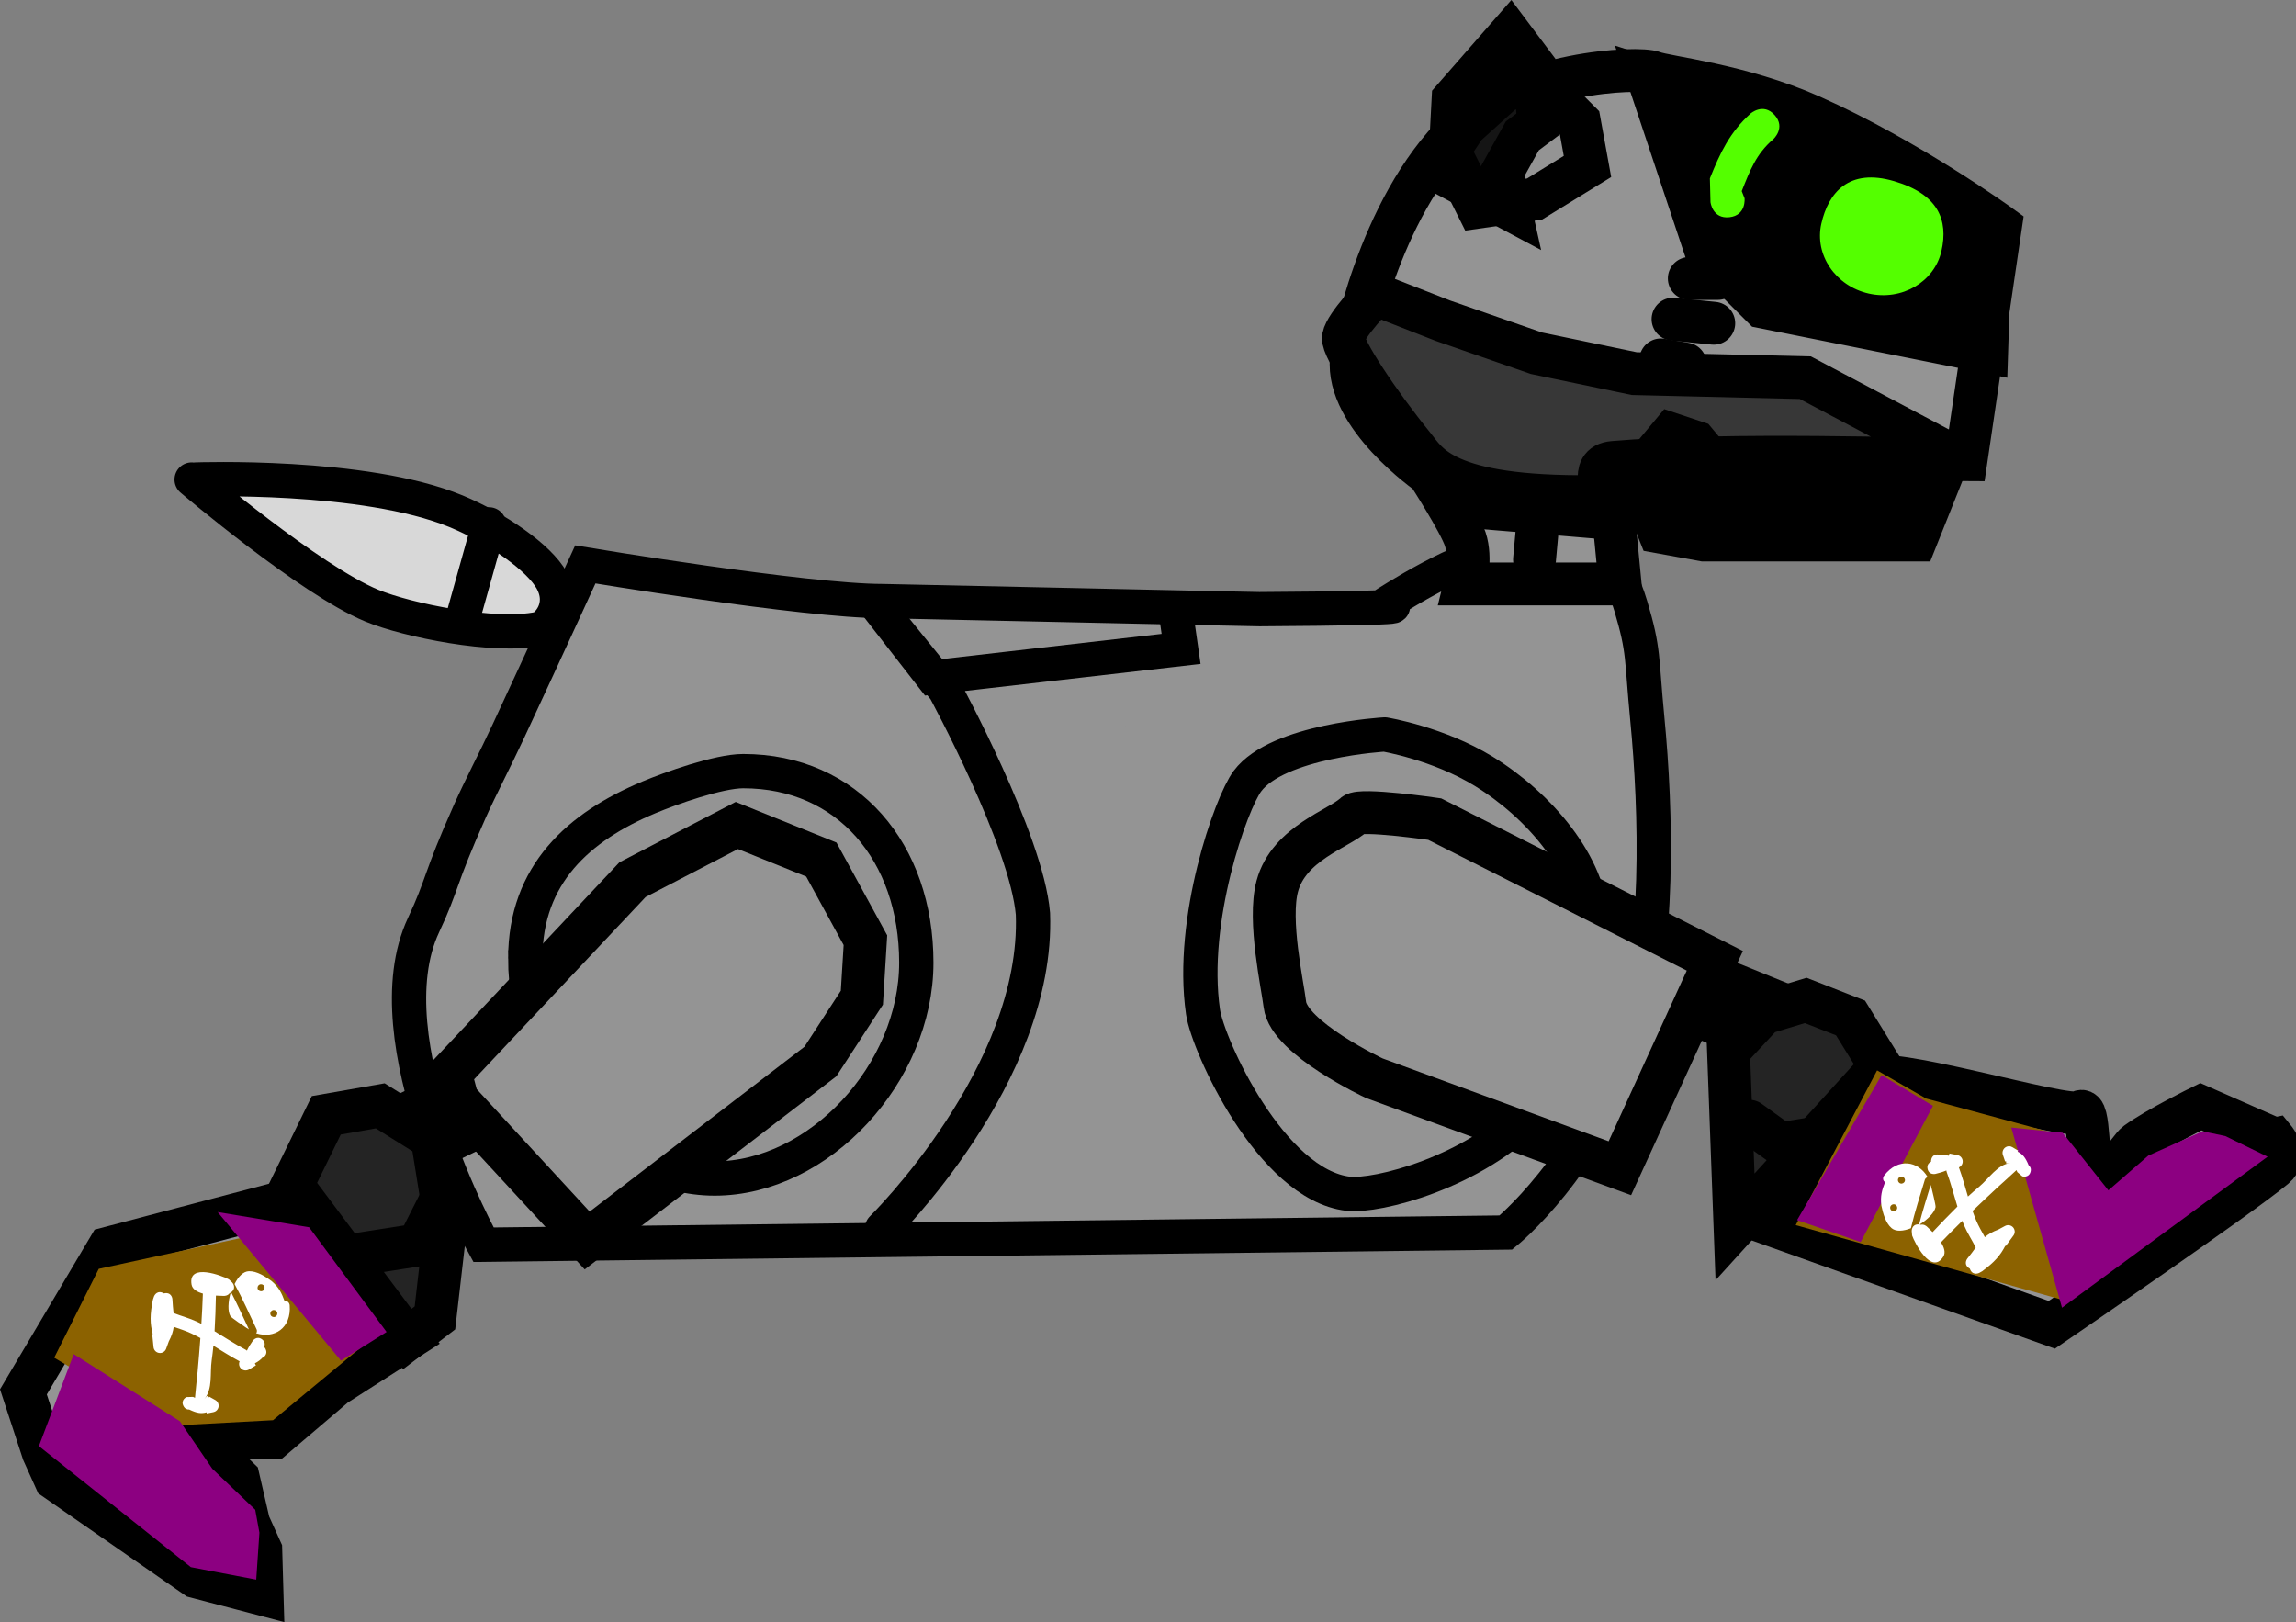 <svg version="1.1" xmlns="http://www.w3.org/2000/svg" xmlns:xlink="http://www.w3.org/1999/xlink" width="133.883" height="94.582" viewBox="0,0,133.883,94.582"><rect x="0" y="0" width="133.883" height="94.582" fill="#808080" stroke="none"/><g transform="translate(-177.102,-114.631)"><g data-paper-data="{&quot;isPaintingLayer&quot;:true}" fill-rule="nonzero" stroke-linejoin="miter" stroke-miterlimit="10" stroke-dasharray="" stroke-dashoffset="0" style="mix-blend-mode: normal"><g data-paper-data="{&quot;index&quot;:null}" fill="#949494" stroke="#000000" stroke-width="2"><path d="M205.295,187.208c0,0 -6.643,-11.939 -3.495,-18.641c1.132,-2.409 0.896,-2.595 2.697,-6.628c0.649,-1.453 1.442,-2.941 2.253,-4.684c2.176,-4.675 4.483,-9.714 4.483,-9.714c0,0 12.836,2.138 17.339,2.138c0.435,0 21.537,0.474 21.976,0.471c10.741,-0.069 7.24,-0.233 7.24,-0.233c0,0 5.002,-3.251 6.628,-2.941c3.121,0.596 6.097,-2.664 7.779,2.989c0.791,2.657 0.613,2.952 0.966,6.597c0.516,5.32 0.757,13.445 -1.046,18.835c-2.426,7.254 -7.202,11.099 -7.202,11.099z" stroke-linecap="butt"/><path d="M228.534,186.258c0,0 9.151,-8.97 8.8,-18.344c-0.361,-4.295 -5.137,-13.071 -5.137,-13.071l-4.038,-4.988l3.325,4.275c0,0 4.102,-0.471 6.349,-0.729c2.545,-0.292 8.14,-0.934 8.14,-0.934l-0.238,-1.663" stroke-linecap="round"/><path d="M257.849,157.456c0,0 3.118,0.513 5.782,2.153c3.248,1.999 6.168,5.443 6.301,8.774c0.132,3.304 -0.676,8.084 -3.453,11.012c-3.427,3.614 -9.105,5.031 -10.761,4.84c-4.49,-0.518 -8.183,-8.652 -8.467,-10.607c-0.782,-5.383 1.64,-12.178 2.589,-13.45c1.769,-2.373 8.009,-2.723 8.009,-2.723" stroke-linecap="round"/><path d="M207.731,170.52c0,-4.912 3.125,-7.688 7.208,-9.396c1.261,-0.527 4.06,-1.53 5.499,-1.53c6.1,0 10.095,4.736 10.095,11.164c0,6.428 -5.658,12.589 -11.758,12.589c-6.1,0 -11.045,-6.399 -11.045,-12.826z" stroke-linecap="butt"/></g><g data-paper-data="{&quot;index&quot;:null}" stroke="#000000" stroke-width="2" stroke-linecap="round"><path d="M188.516,142.592c0,0 9.818,-0.362 15.181,1.85c2.306,0.952 4.858,2.693 5.588,4.05c0.847,1.575 -0.35,2.714 -0.734,2.797c-2.593,0.557 -7.715,-0.495 -9.775,-1.347c-3.609,-1.494 -10.498,-7.35 -10.498,-7.35" fill="#d8d8d8"/><path d="M203.955,151.143l1.663,-5.938" fill="none"/></g><path d="M271.559,182.748l-14.317,-5.248c0,0 -4.989,-2.342 -5.216,-4.296c-0.129,-1.109 -0.984,-4.897 -0.444,-6.903c0.677,-2.512 3.617,-3.348 4.483,-4.177c0.378,-0.362 4.697,0.268 4.697,0.268c0,0 3.068,1.552 5.1,2.579c3.015,1.525 11.234,5.681 11.234,5.681z" data-paper-data="{&quot;index&quot;:null}" fill="#949494" stroke="#000000" stroke-width="2.5" stroke-linecap="butt"/><g data-paper-data="{&quot;index&quot;:null}"><g><path d="M198.611,179.258l5.343,-2.59l2.176,4.488l-5.343,2.59z" data-paper-data="{&quot;index&quot;:null}" fill="#000000" stroke="none" stroke-width="0" stroke-linecap="butt"/><path d="M200.851,192.707l-4.206,2.691l-3.602,3.069l-4.482,-0.003l2.441,2.368l0.603,2.619l0.704,1.561l0.074,2.568l-3.852,-1.01l-8.204,-5.696l-0.704,-1.561l-1.156,-3.526l4.966,-8.381l10.4,-2.737z" fill="#949494" stroke="#000000" stroke-width="2.5" stroke-linecap="round"/><path d="M194.135,183.739l1.992,-4.077l3.148,-0.552l3.02,1.89l0.802,4.986l-0.633,5.488l-1.612,1.233z" fill="#242424" stroke="#000000" stroke-width="2.5" stroke-linecap="round"/><path d="M202.669,184.878l-1.185,2.341l-4.658,0.727" fill="none" stroke="#000000" stroke-width="2.5" stroke-linecap="round"/></g><g stroke="none" stroke-linecap="butt"><path d="M180.262,193.795l2.6,-5.181l11.604,-2.517l4.842,6.136l-6.287,5.207l-6.102,0.327z" fill="#8c6200" stroke-width="NaN"/><path d="M189.793,185.302l5.334,0.887l4.517,6.106l-2.659,1.672z" fill="#8c0081" stroke-width="NaN"/><path d="M188.23,206.008l-8.861,-7.057l2.031,-5.365l6.191,3.912l1.888,2.769l2.507,2.394l0.242,1.338l-0.184,2.738z" fill="#8c0081" stroke-width="0"/><g fill="#ffffff" stroke-width="0.5"><path d="M193.696,190.488c0,-0 0.001,-0 0.001,-0c0.273,-0.025 0.297,0.248 0.297,0.248c0.107,1.333 -0.901,1.973 -1.958,1.632c0.09,-0.094 0.029,-0.225 0.029,-0.225c-0.417,-0.889 -0.817,-1.783 -1.284,-2.644c0.209,-0.419 0.501,-0.737 0.835,-0.747c0.471,-0.015 0.976,0.322 1.326,0.577c0.429,0.369 0.584,0.705 0.753,1.159zM192.139,189.803c0.048,0.103 0.17,0.147 0.273,0.099c0.103,-0.048 0.147,-0.17 0.099,-0.273c-0.048,-0.103 -0.17,-0.147 -0.273,-0.099c-0.103,0.048 -0.147,0.17 -0.099,0.273zM192.882,191.306c0.048,0.103 0.17,0.147 0.273,0.099c0.103,-0.048 0.147,-0.17 0.099,-0.273c-0.048,-0.103 -0.17,-0.147 -0.273,-0.099c-0.103,0.048 -0.147,0.17 -0.099,0.273z"/><path d="M192.591,193.296c0.162,0.344 -0.182,0.506 -0.182,0.506l0.051,-0.068c-0.132,0.164 -0.304,0.289 -0.496,0.388l0.014,0.013l-0.009,0.009l0.058,0.097l-0.405,0.242c-0.012,0.007 -0.025,0.014 -0.038,0.02c-0.19,0.089 -0.416,0.008 -0.506,-0.182c-0.049,-0.103 -0.046,-0.218 -0.004,-0.315c-0.006,-0.003 -0.009,-0.005 -0.009,-0.005c-0.524,-0.28 -1.017,-0.598 -1.518,-0.905c-0.027,0.283 -0.061,0.567 -0.101,0.851c-0.111,0.783 0.076,1.648 -0.429,2.266c0.035,-0.042 0.121,-0.147 0.158,-0.192l0.098,0.093l0.028,-0.049l0.353,0.198c0.068,0.037 0.126,0.096 0.162,0.172c0.089,0.19 0.008,0.416 -0.182,0.506c-0.031,0.015 -0.064,0.025 -0.097,0.031l-0.376,0.074l-0.013,-0.067c-0.317,0.093 -0.578,0.048 -1.013,-0.161c-0.111,0.005 -0.254,-0.032 -0.342,-0.22c-0.162,-0.344 0.182,-0.506 0.182,-0.506l0.383,-0.012c0.038,0.021 0.077,0.039 0.115,0.054c0.049,-0.574 0.139,-1.376 0.152,-1.518c0.059,-0.661 0.114,-1.314 0.162,-1.966c-0.168,-0.092 -0.339,-0.18 -0.514,-0.263c-0.339,-0.16 -0.691,-0.271 -1.04,-0.393c-0.034,0.258 -0.118,0.53 -0.289,0.854l-0.153,0.423c-0.033,0.091 -0.101,0.17 -0.196,0.215c-0.19,0.089 -0.416,0.008 -0.506,-0.182c-0.02,-0.043 -0.032,-0.088 -0.035,-0.133l-0.075,-0.748l0.03,-0.003c-0.163,-0.615 -0.17,-1.14 0.011,-2.013l0.06,-0.178c0,0 0.129,-0.357 0.487,-0.228c0.035,0.013 0.065,0.027 0.091,0.044c0.03,-0.008 0.064,-0.013 0.102,-0.015c0.38,-0.017 0.397,0.363 0.397,0.363c0.012,0.303 0.043,0.56 0.066,0.796c0.455,0.182 0.93,0.301 1.378,0.512c0.082,0.039 0.164,0.079 0.244,0.12c0.037,-0.585 0.067,-1.171 0.087,-1.764c-0.336,-0.093 -0.614,-0.253 -0.66,-0.531c-0.217,-1.291 1.814,-0.5 2.176,-0.297l0.193,0.178c0,0 0.262,0.275 -0.013,0.537c-0.016,0.015 -0.032,0.028 -0.047,0.04c0.368,0.708 0.697,1.436 1.036,2.161c-0.059,-0.033 -0.117,-0.069 -0.175,-0.109c-0.089,-0.061 -0.846,-0.57 -0.902,-0.662c-0.167,-0.272 -0.142,-0.833 0.013,-1.371c-0.021,0.013 -0.042,0.024 -0.063,0.032c-0.11,0.163 -0.328,0.158 -0.328,0.158c-0.112,-0.003 -0.279,-0.006 -0.469,-0.019c-0.016,0.697 -0.035,1.388 -0.078,2.078c0.602,0.36 1.185,0.749 1.808,1.077c0,0 0.036,0.019 0.078,0.056c0.096,-0.203 0.214,-0.397 0.344,-0.579c0,0 0.222,-0.308 0.531,-0.086c0.209,0.15 0.174,0.34 0.13,0.447c0.032,0.032 0.062,0.073 0.087,0.127z"/></g></g></g><path d="M224.942,176.526l-13.601,10.436l-7.571,-8.208l-0.41,-1.54l10.625,-11.292l6.084,-3.159l4.926,1.987l2.571,4.702l-0.207,3.353z" data-paper-data="{&quot;index&quot;:null}" fill="#949494" stroke="#000000" stroke-width="2.5" stroke-linecap="round"/><g data-paper-data="{&quot;index&quot;:null}"><g><path d="M280.124,176.853l-5.502,-2.233l1.876,-4.622l5.502,2.233z" fill="#000000" stroke="none" stroke-width="0" stroke-linecap="butt"/><path d="M309.727,181.046c0,0 0.804,0.981 0.008,1.645c-2.086,1.741 -12.989,9.186 -12.989,9.186l-16.568,-5.912c0,0 4.414,-5.875 5.957,-8.392c0.599,-0.977 11.612,2.397 12.231,1.903c0.644,-0.514 0.368,3.245 0.899,3.856c0.6,0.689 1.992,-1.74 2.427,-2.054c1.226,-0.885 3.745,-2.117 3.745,-2.117l4.289,1.885z" fill="#949494" stroke="#000000" stroke-width="2.5" stroke-linecap="butt"/><path d="M278.274,186.168l-0.381,-10.27l2.032,-2.183l2.47,-0.751l2.613,1.022l1.753,2.836z" fill="#242424" stroke="#000000" stroke-width="2.5" stroke-linecap="butt"/><path d="M283.026,180.982l-2.097,0.341l-1.829,-1.317" fill="none" stroke="#000000" stroke-width="2.5" stroke-linecap="round"/><path d="M298.981,182.796l1.795,5.735" fill="none" stroke="#000000" stroke-width="2.5" stroke-linecap="round"/></g><g stroke="none" stroke-linecap="butt"><path d="M297.534,190.47l-15.72,-4.406l4.744,-9.022l2.863,1.643l7.943,2.147z" fill="#8c6200" stroke-width="NaN"/><path d="M285.599,187.051l-3.706,-1.277l4.929,-8.453l2.996,1.789z" fill="#8c0081" stroke-width="NaN"/><path d="M297.34,190.88l-2.957,-10.506l2.995,0.305l2.666,3.356l2.326,-2.023l3.163,-1.42l1.33,0.28l2.467,1.203z" fill="#8c0081" stroke-width="0"/><g fill="#ffffff" stroke-width="0.5"><path d="M287.023,183.563c-0,-0 -0.001,-0.001 -0.001,-0.001c-0.219,-0.164 -0.055,-0.383 -0.055,-0.383c0.812,-1.062 1.989,-0.865 2.547,0.095c-0.13,0.009 -0.172,0.148 -0.172,0.148c-0.284,0.94 -0.585,1.872 -0.813,2.825c-0.435,0.172 -0.865,0.213 -1.121,-0.003c-0.361,-0.304 -0.511,-0.892 -0.6,-1.316c-0.072,-0.561 0.037,-0.915 0.215,-1.365zM287.586,184.857c-0.109,-0.033 -0.223,0.029 -0.256,0.137c-0.033,0.109 0.029,0.223 0.137,0.256c0.109,0.033 0.223,-0.029 0.256,-0.137c0.033,-0.109 -0.029,-0.223 -0.137,-0.256zM288.175,183.498c0.033,-0.109 -0.029,-0.223 -0.137,-0.256c-0.109,-0.033 -0.223,0.029 -0.256,0.137c-0.033,0.109 0.029,0.223 0.137,0.256c0.109,0.033 0.223,-0.029 0.256,-0.137z"/><path d="M289.722,182.214c0.11,-0.364 0.474,-0.254 0.474,-0.254l-0.083,0.017c0.207,-0.033 0.42,-0.012 0.628,0.043l-0.001,-0.019l0.013,-0.001l0.022,-0.111l0.464,0.091c0.014,0.003 0.028,0.006 0.042,0.01c0.201,0.061 0.315,0.273 0.254,0.474c-0.033,0.109 -0.111,0.193 -0.207,0.236c0.003,0.006 0.004,0.01 0.004,0.01c0.202,0.559 0.357,1.125 0.524,1.688c0.21,-0.192 0.424,-0.381 0.644,-0.565c0.607,-0.508 1.045,-1.276 1.834,-1.398c-0.054,0.008 -0.189,0.028 -0.246,0.037l-0.011,-0.135l-0.053,0.018l-0.13,-0.383c-0.026,-0.074 -0.03,-0.156 -0.005,-0.236c0.061,-0.201 0.273,-0.315 0.474,-0.254c0.033,0.01 0.064,0.024 0.092,0.042l0.329,0.196l-0.035,0.058c0.298,0.143 0.462,0.351 0.646,0.797c0.086,0.071 0.167,0.194 0.107,0.392c-0.11,0.364 -0.474,0.254 -0.474,0.254l-0.293,-0.247c-0.014,-0.042 -0.031,-0.08 -0.049,-0.117c-0.42,0.394 -1.023,0.93 -1.127,1.027c-0.485,0.452 -0.963,0.901 -1.435,1.354c0.064,0.181 0.132,0.361 0.206,0.54c0.145,0.346 0.333,0.664 0.511,0.988c0.198,-0.169 0.442,-0.315 0.786,-0.442l0.397,-0.213c0.086,-0.046 0.189,-0.059 0.289,-0.029c0.201,0.061 0.315,0.273 0.254,0.474c-0.014,0.045 -0.035,0.086 -0.063,0.122l-0.444,0.606l-0.024,-0.018c-0.29,0.566 -0.636,0.961 -1.354,1.49l-0.164,0.092c0,0 -0.335,0.18 -0.515,-0.155c-0.017,-0.033 -0.03,-0.064 -0.039,-0.093c-0.028,-0.014 -0.057,-0.033 -0.086,-0.057c-0.294,-0.241 -0.052,-0.535 -0.052,-0.535c0.193,-0.233 0.342,-0.445 0.483,-0.637c-0.217,-0.44 -0.49,-0.845 -0.682,-1.302c-0.035,-0.084 -0.069,-0.168 -0.101,-0.253c-0.419,0.41 -0.833,0.826 -1.244,1.253c0.188,0.294 0.287,0.599 0.136,0.837c-0.702,1.105 -1.683,-0.841 -1.817,-1.234l-0.024,-0.261c0,0 -0.011,-0.38 0.369,-0.391c0.022,-0.001 0.043,0 0.062,0.002c0.2,-0.773 0.441,-1.534 0.674,-2.3c0.021,0.064 0.041,0.13 0.057,0.198c0.026,0.105 0.248,0.99 0.229,1.095c-0.058,0.314 -0.451,0.715 -0.926,1.011c0.025,0.004 0.047,0.01 0.068,0.018c0.191,-0.048 0.349,0.102 0.349,0.102c0.081,0.077 0.204,0.191 0.336,0.328c0.479,-0.508 0.954,-1.009 1.447,-1.493c-0.207,-0.67 -0.38,-1.349 -0.624,-2.01c0,0 -0.014,-0.038 -0.02,-0.094c-0.207,0.087 -0.425,0.152 -0.643,0.201c0,0 -0.371,0.081 -0.452,-0.291c-0.055,-0.251 0.098,-0.37 0.202,-0.42c-0.003,-0.045 0.003,-0.096 0.02,-0.153z"/></g></g></g><g data-paper-data="{&quot;index&quot;:null}"><g stroke="#000000" stroke-width="2.5"><path d="M262.544,148.681c0,0 0.374,-1.491 0,-2.613c-0.334,-1.003 -2.138,-3.8 -2.138,-3.8c0,0 -4.829,-3.364 -4.504,-6.717c0.037,-0.381 1.486,-8.668 6.286,-13.357c3.431,-3.351 10.432,-3.703 11.337,-3.337c0.699,0.282 5.097,0.727 9.17,2.54c5.739,2.555 11.06,6.419 11.06,6.419l-2.007,13.617l-20.889,-0.115l0.713,7.363z" fill="#949494" stroke-linecap="butt"/><path d="M292.948,135.142l-13.064,-2.613l-3.325,-3.325l-3.325,-9.976l11.164,3.563l8.788,4.988z" fill="#000000" stroke-linecap="round"/><path d="M277.271,130.867h-1.663" fill="none" stroke-linecap="round"/><path d="M277.034,133.479l-2.375,-0.238" fill="none" stroke-linecap="round"/><path d="M275.371,135.855l-1.425,-0.238" fill="none" stroke-linecap="round"/><path d="M290.094,141.429c0,0 -12.492,-0.396 -18.919,0.167c-1.581,0.139 -0.212,1.979 -1.198,1.99c-8.734,0.097 -9.639,-1.951 -10.446,-2.942c-2.006,-2.462 -4.198,-5.753 -4.091,-6.337c0.138,-0.751 1.869,-2.514 1.869,-2.514l3.924,1.535l5.463,1.9l5.701,1.188l9.976,0.238l8.076,4.275" fill="#373737" stroke-linecap="round"/><path d="M289.76,143.743l-0.95,2.375h-12.351l-2.613,-0.475l-0.95,-2.375l0.475,-1.9l1.188,-1.425l1.425,0.475l1.188,1.425l0.95,1.188z" fill="#000000" stroke-linecap="round"/><path d="M266.82,144.643l-0.238,2.613" fill="none" stroke-linecap="round"/><path d="M262.782,144.168l8.551,0.713" fill="none" stroke-linecap="round"/><path d="M265.87,122.553l-1.188,2.138l0.475,2.138l-3.563,-1.9l0.238,-4.513l3.325,-3.8l1.425,1.9l0.238,3.325z" fill="#151515" stroke-linecap="round"/><path d="M266.582,126.237l-3.325,0.475l-1.663,-3.325l0.95,-1.425l2.375,-2.138l1.9,-0.238l1.188,0.95l1.188,1.188l0.475,2.613z" fill="none" stroke-linecap="round"/></g><path d="M287.552,125.194c2.569,0.756 3.171,2.261 2.76,4.071c-0.41,1.809 -2.312,2.921 -4.246,2.482c-1.935,-0.439 -3.171,-2.261 -2.76,-4.071c0.41,-1.809 1.601,-3.26 4.246,-2.482z" fill="#54ff00" stroke="none" stroke-width="0" stroke-linecap="butt"/><path d="M277.947,127.297c-0.994,0.11 -1.104,-0.883 -1.104,-0.883l-0.035,-1.382c0.606,-1.511 1.153,-2.671 2.364,-3.776c0,0 0.747,-0.664 1.412,0.083c0.664,0.747 -0.083,1.412 -0.083,1.412c-0.997,0.855 -1.356,1.821 -1.836,3.024l0.165,0.418c0,0 0.11,0.994 -0.883,1.104z" fill="#54ff00" stroke="none" stroke-width="0.5" stroke-linecap="butt"/></g></g></g></svg>
